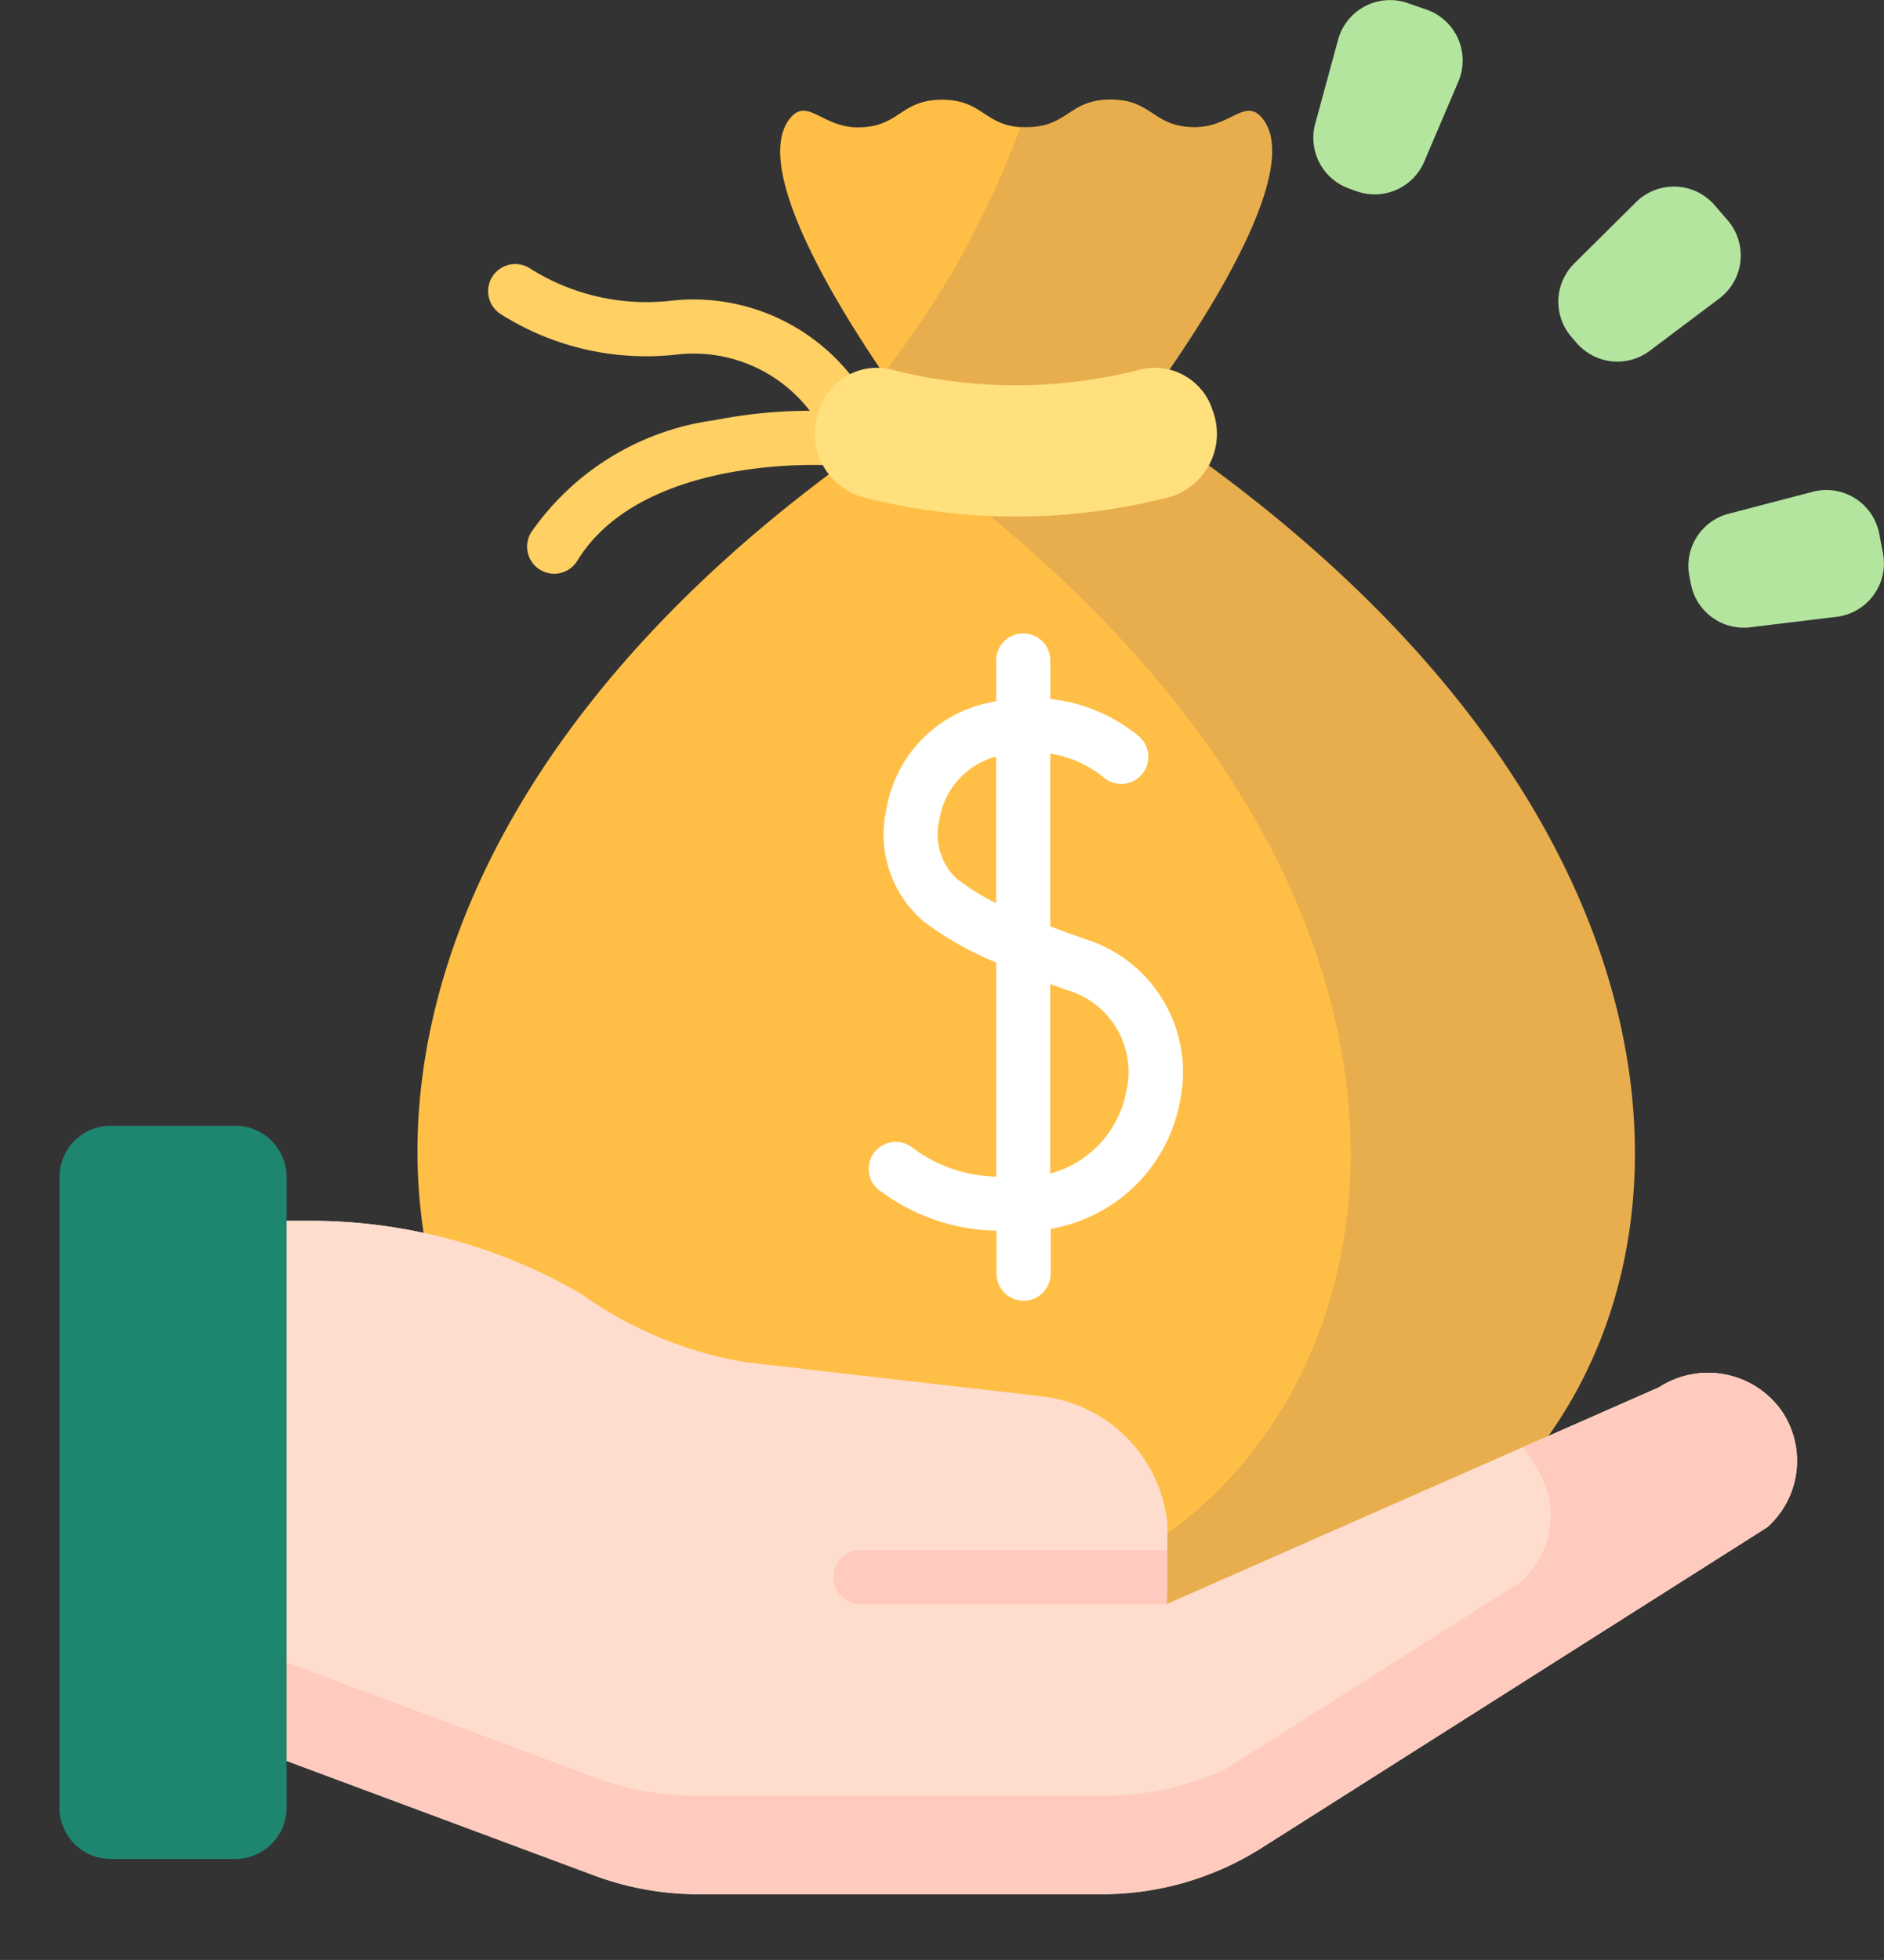 <svg data-name="Group 75654" xmlns="http://www.w3.org/2000/svg" width="25.717" height="26.745" viewBox="0 0 25.717 26.745">
    <rect x="0" y="0" width="25.717" height="26.745" fill="#333333" stroke="none"/>
    <defs>
        <clipPath id="baanh0ifwa">
            <path data-name="Rectangle 9799" style="stroke:#707070;fill:#fff" d="M0 0h24.824v25.6H0z"/>
        </clipPath>
    </defs>
    <g data-name="svgexport-6 (23)">
        <g data-name="Group 73752">
            <g data-name="Group 73748">
                <path data-name="Path 67458" d="m455.455 136.691-.021-.108a.735.735 0 0 1 .534-.849l1.149-.3a.735.735 0 0 1 .909.572l.051.267a.735.735 0 0 1-.633.867l-1.18.143a.735.735 0 0 1-.809-.592z" transform="translate(-432.374 -128.723)" style="fill:#b3e59f"/>
                <path data-name="Path 67459" d="m419.668 53.678-.072-.083a.735.735 0 0 1 .039-1l.844-.837a.735.735 0 0 1 1.073.041l.178.206a.735.735 0 0 1-.115 1.068l-.95.714a.735.735 0 0 1-.997-.109z" transform="translate(-398.147 -48.999)" style="fill:#b3e59f"/>
                <path data-name="Path 67460" d="m352.3 2.611-.1-.036a.735.735 0 0 1-.468-.887l.312-1.146a.735.735 0 0 1 .95-.5l.257.089a.735.735 0 0 1 .435.982l-.466 1.093a.735.735 0 0 1-.92.405z" transform="translate(-333.779)" style="fill:#b3e59f"/>
            </g>
        </g>
    </g>
    <g data-name="Mask Group 73483" transform="translate(0 1.145)" style="clip-path:url(#baanh0ifwa)">
        <g data-name="svgexport-6 (22)">
            <g data-name="Group 73747">
                <g data-name="Group 73746">
                    <g data-name="Group 73728">
                        <g data-name="Group 73723">
                            <g data-name="Group 73721">
                                <path data-name="Path 67446" d="M135.154 49.167a.369.369 0 0 1-.3-.151 2 2 0 0 0-1.875-.88 3.712 3.712 0 0 1-2.425-.551.369.369 0 1 1 .4-.623 2.979 2.979 0 0 0 1.949.439 2.748 2.748 0 0 1 2.548 1.177.37.37 0 0 1-.3.589z" transform="translate(-123.721 -44.445)" style="fill:#ffd064"/>
                            </g>
                            <g data-name="Group 73722">
                                <path data-name="Path 67447" d="M141.856 90.95a.37.37 0 0 1-.315-.563 3.638 3.638 0 0 1 2.51-1.533 6.7 6.7 0 0 1 1.6-.121.369.369 0 0 1-.05.737c-.026 0-2.534-.15-3.427 1.3a.369.369 0 0 1-.318.18z" transform="translate(-134.292 -84.266)" style="fill:#ffd064"/>
                            </g>
                        </g>
                        <g data-name="Group 73727">
                            <g data-name="Group 73726">
                                <path data-name="Path 67448" d="M117.608 20.625c6.068 0 9.423-8.9-.159-15.775a.9.9 0 0 1-.377-.74 1.2 1.2 0 0 1 .218-.676 17.488 17.488 0 0 0 1.483-2.619.3.3 0 0 0-.288-.439c-.576 0-.576-.377-1.151-.377s-.576.377-1.151.377c-.49 0-.692-.422-.93-.115-.7.9 1.687 4.043 1.687 4.043-10.52 6.916-7.128 16.321-.917 16.321h1.587z" transform="translate(-104.475 .217)" style="fill:#ffbf47"/>
                                <g data-name="Group 73724">
                                    <path data-name="Path 67449" d="M246.49 4.3s2.417-3.137 1.722-4.037c-.237-.307-.439.11-.929.11-.576 0-.576-.377-1.151-.377s-.576.377-1.151.377h-.08a12.442 12.442 0 0 1-1.87 3.363c.235.345.4.568.4.568q-.21.138-.413.278c10.051 6.909 6.688 16.043.541 16.043h3.881c6.23 0 9.6-9.382-.954-16.321z" transform="translate(-230.972 .217)" style="fill:#e8ae4d"/>
                                </g>
                                <g data-name="Group 73725">
                                    <path data-name="Path 67450" d="M228.563 78.19a8.409 8.409 0 0 1-4.2 0 .9.9 0 0 1-.59-1.173l.006-.017a.827.827 0 0 1 .976-.551 6.833 6.833 0 0 0 3.414 0 .827.827 0 0 1 .976.551l.006.017a.9.9 0 0 1-.588 1.173z" transform="translate(-212.595 -72.553)" style="fill:#ffe07d"/>
                                </g>
                            </g>
                        </g>
                    </g>
                    <g data-name="Group 73745">
                        <g data-name="Group 73744">
                            <g data-name="Group 73743">
                                <g data-name="Group 73742">
                                    <g data-name="Group 73741">
                                        <g data-name="Group 73740">
                                            <g data-name="Group 73739">
                                                <g data-name="Group 73738">
                                                    <g data-name="Group 73737">
                                                        <g data-name="Group 73736">
                                                            <g data-name="Group 73735">
                                                                <g data-name="Group 73734">
                                                                    <g data-name="Group 73729">
                                                                        <path data-name="Path 67451" d="m48.777 326.69 5.349 1.991a4.07 4.07 0 0 0 1.42.256h5.513a4.071 4.071 0 0 0 2.179-.632l6.9-4.374a1.212 1.212 0 0 0 .2-1.588 1.231 1.231 0 0 0-1.677-.324l-6.72 2.959.008-1.09a1.951 1.951 0 0 0-1.669-1.739l-4.093-.471a5.4 5.4 0 0 1-2.239-.931 7.335 7.335 0 0 0-3.7-1h-1.471z" transform="translate(-46.016 -304.233)" style="fill:#ffddce"/>
                                                                    </g>
                                                                    <path data-name="Path 67452" d="M53.8 327.62a4.28 4.28 0 0 0 1.493.269h5.8a4.279 4.279 0 0 0 1.781-.389l4.053-2.568a1.252 1.252 0 0 0 .383-1.78l-.25-.427-5.116 2.253.008-1.09a1.951 1.951 0 0 0-1.669-1.739l-4.093-.471a5.4 5.4 0 0 1-2.239-.931 7.335 7.335 0 0 0-3.7-1h-1.474v6.008z" transform="translate(-46.016 -304.233)" style="fill:#ffddce"/>
                                                                    <path data-name="Path 67453" d="M70.338 364a1.231 1.231 0 0 0-1.677-.324l-1.849.814.161.255a1.212 1.212 0 0 1-.2 1.588l-4.022 2.549a4.07 4.07 0 0 1-1.694.37h-5.511a4.07 4.07 0 0 1-1.42-.256L48.777 367v1.343l5.349 1.991a4.07 4.07 0 0 0 1.42.256h5.513a4.071 4.071 0 0 0 2.179-.632l6.9-4.374a1.212 1.212 0 0 0 .2-1.584z" transform="translate(-46.016 -345.89)" style="fill:#ffcbbe"/>
                                                                    <g data-name="Group 73730">
                                                                        <path data-name="Path 67454" d="M313.69 382.938v.026l.017-.008z" transform="translate(-298.26 -364.407)" style="fill:#f5dbcc"/>
                                                                    </g>
                                                                    <g data-name="Group 73733">
                                                                        <g data-name="Group 73732">
                                                                            <g data-name="Group 73731">
                                                                                <path data-name="Path 67455" d="M233.462 414.5h-4.179a.369.369 0 1 1 0-.739h4.184z" transform="translate(-217.538 -393.754)" style="fill:#ffcbbe"/>
                                                                            </g>
                                                                        </g>
                                                                    </g>
                                                                </g>
                                                            </g>
                                                            <path data-name="Path 67456" d="M11.092 301.976a.7.7 0 0 1-.7.7h-1.7a.7.7 0 0 1-.7-.7v-8.605a.7.7 0 0 1 .7-.7h1.7a.7.7 0 0 1 .7.7z" transform="translate(-7.18 -278.454)" style="fill:#1e866f"/>
                                                        </g>
                                                    </g>
                                                </g>
                                            </g>
                                        </g>
                                    </g>
                                </g>
                            </g>
                        </g>
                    </g>
                </g>
                <path data-name="Path 67457" d="M242.309 156.419c-.169-.06-.325-.117-.469-.172v-2.356a1.518 1.518 0 0 1 .719.316.369.369 0 0 0 .5-.545 2.288 2.288 0 0 0-1.218-.517v-.525a.369.369 0 1 0-.739 0v.555a2.729 2.729 0 0 0-.274.067 1.787 1.787 0 0 0-1.223 1.4 1.563 1.563 0 0 0 .508 1.54 4.476 4.476 0 0 0 .989.559v2.922a1.961 1.961 0 0 1-1.149-.4.369.369 0 1 0-.4.618 2.706 2.706 0 0 0 1.554.519v.587a.369.369 0 1 0 .739 0v-.612a2.165 2.165 0 0 0 1.774-1.791 1.9 1.9 0 0 0-1.311-2.165zm-1.741-.816a.833.833 0 0 1-.238-.822 1.057 1.057 0 0 1 .71-.832l.061-.017v2a3.112 3.112 0 0 1-.533-.332zm2.317 2.861a1.439 1.439 0 0 1-1.045 1.158v-2.587l.222.08a1.163 1.163 0 0 1 .824 1.35z" transform="translate(-227.504 -144.752)" style="fill:#fff"/>
            </g>
        </g>
    </g>
</svg>
